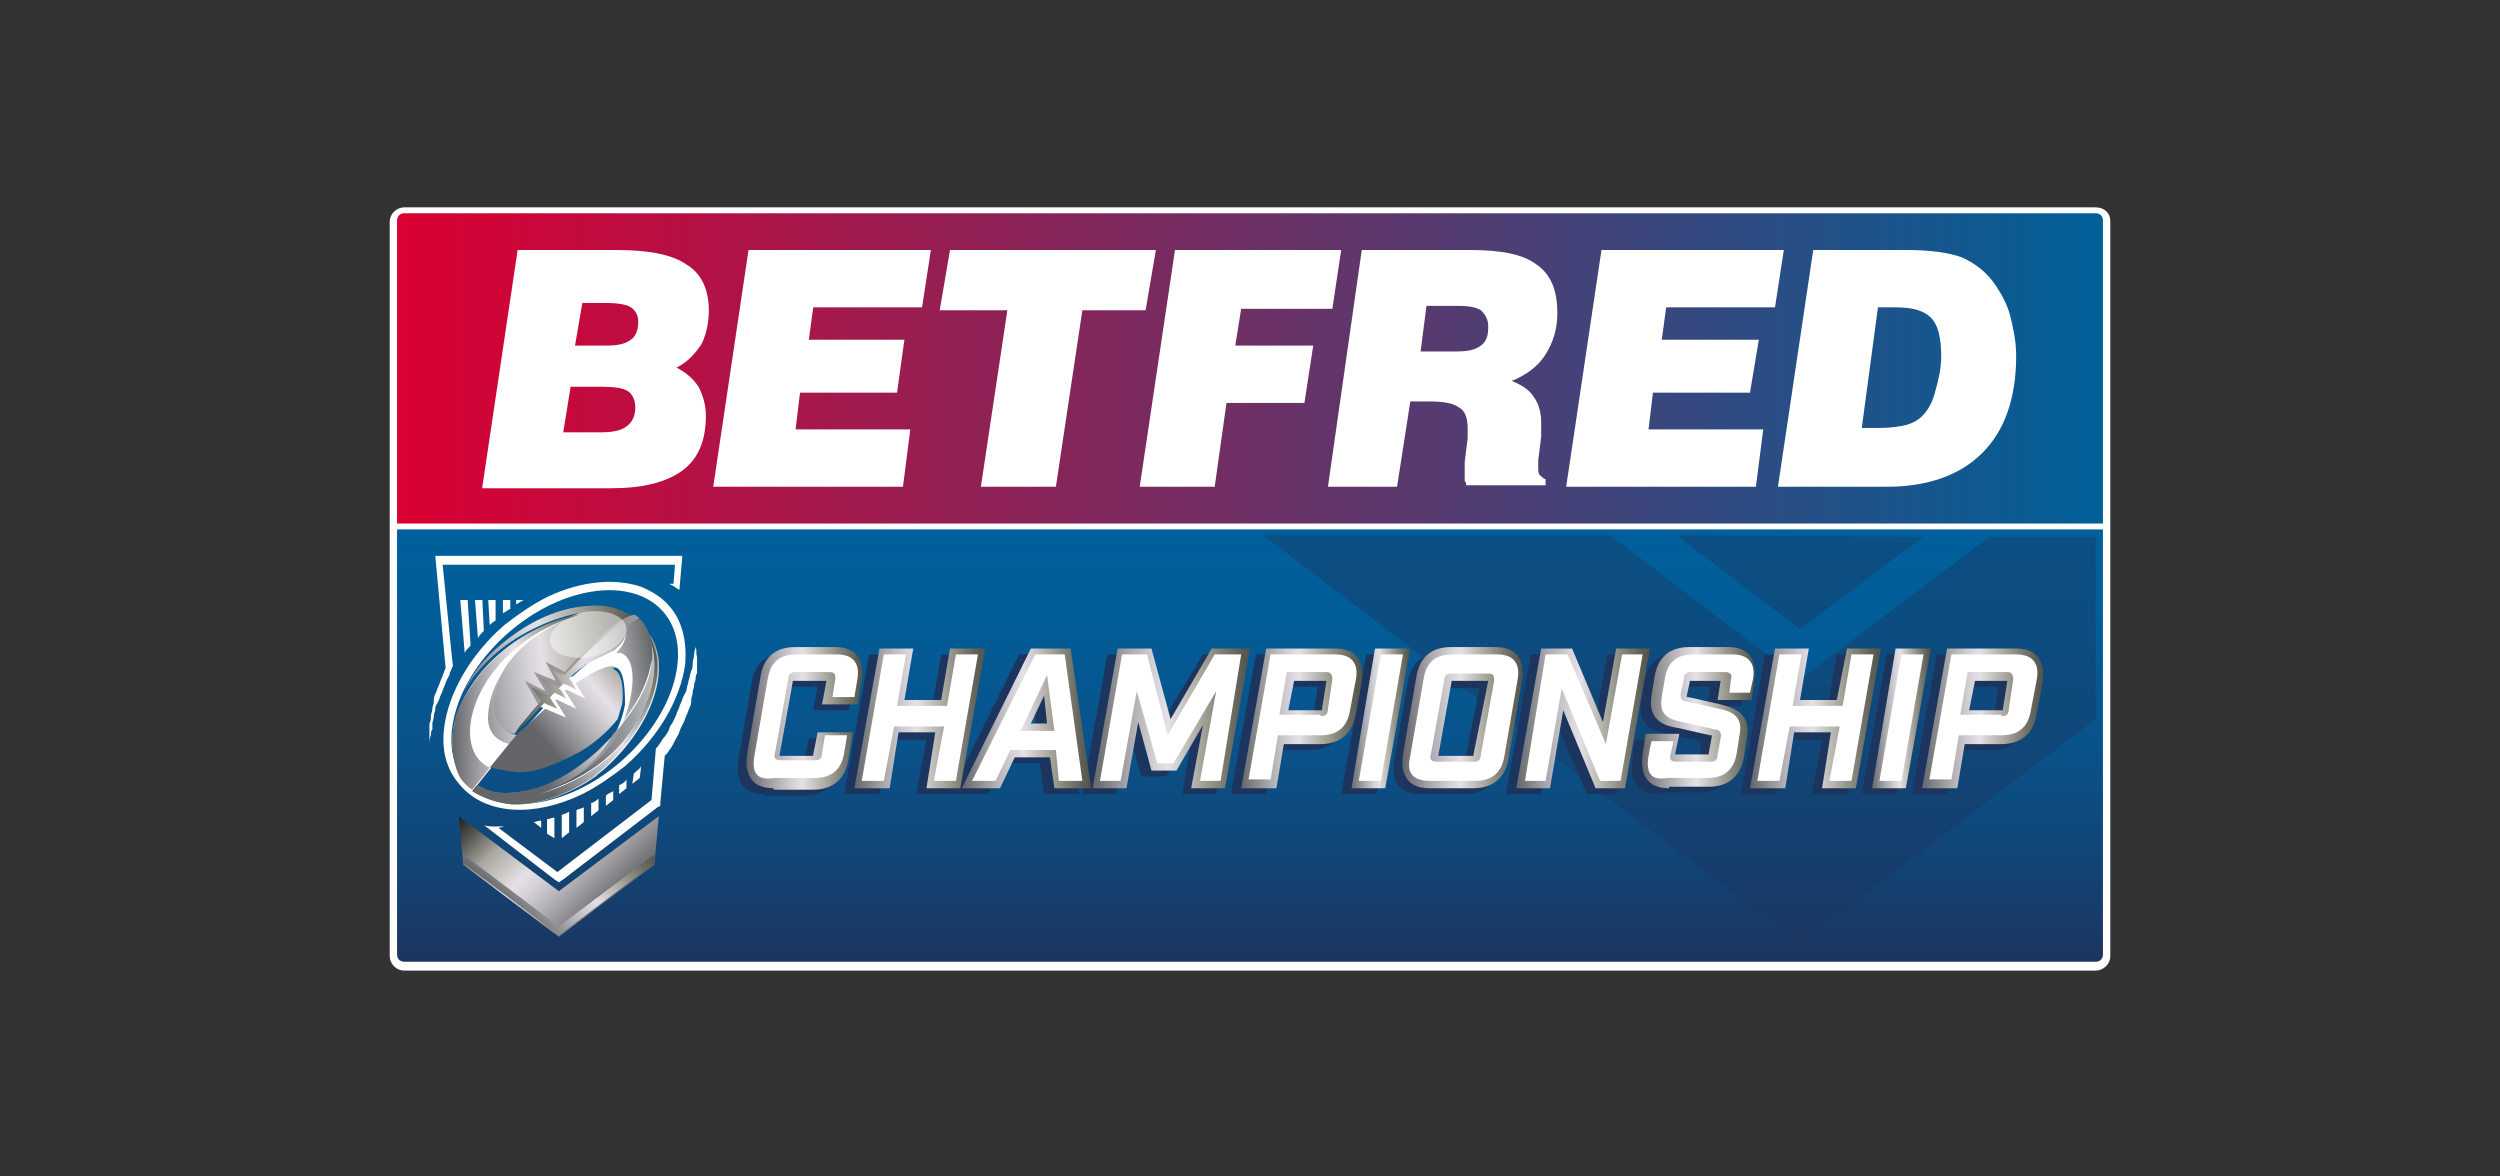 <?xml version="1.0" encoding="utf-8"?>
<!-- Generator: Adobe Illustrator 25.3.0, SVG Export Plug-In . SVG Version: 6.00 Build 0)  -->
<svg version="1.1" id="Layer_1" xmlns="http://www.w3.org/2000/svg" xmlns:xlink="http://www.w3.org/1999/xlink" x="0px" y="0px"
	 viewBox="0 0 170 80" style="enable-background:new 0 0 170 80;" xml:space="preserve">
<rect x="0" y="0" width="170" height="80" fill="#333333" stroke="none"/>
<style type="text/css">
	.st0{fill:#FFFFFF;}
	.st1{fill:url(#SVGID_1_);}
	.st2{opacity:0.4;}
	.st3{fill:#1C355E;}
	.st4{fill:none;stroke:#221E20;stroke-width:7.677154e-02;}
	.st5{fill:url(#SVGID_2_);}
	.st6{fill:none;stroke:#221E20;stroke-width:9.942906e-02;}
	.st7{fill:url(#SVGID_3_);}
	.st8{fill:url(#SVGID_4_);}
	.st9{fill:none;stroke:#211F1F;stroke-width:8.154270e-02;}
	.st10{fill:url(#SVGID_5_);}
	.st11{fill:url(#SVGID_6_);}
	.st12{fill:#98989A;}
	.st13{fill:url(#SVGID_7_);}
	.st14{fill:url(#SVGID_8_);}
	.st15{fill:url(#SVGID_9_);}
	.st16{fill:url(#SVGID_10_);}
	.st17{fill:url(#SVGID_11_);}
	.st18{opacity:0.47;fill:#FFFFFF;}
	.st19{fill:url(#SVGID_12_);}
	.st20{fill:url(#SVGID_13_);}
	.st21{fill:url(#SVGID_14_);}
	.st22{fill:url(#SVGID_15_);}
	.st23{fill:url(#SVGID_16_);}
	.st24{fill:url(#SVGID_17_);}
	.st25{fill:url(#SVGID_18_);}
	.st26{fill:url(#SVGID_19_);}
	.st27{fill:url(#SVGID_20_);}
	.st28{fill:url(#SVGID_21_);}
	.st29{fill:url(#SVGID_22_);}
	.st30{fill:url(#SVGID_23_);}
	.st31{fill:url(#SVGID_24_);}
</style>
<g>
	<path class="st0" d="M142.5,14.1h-115c-0.5,0-1,0.4-1,1v20.3v0v0.5v0V65c0,0.5,0.4,1,1,1h115c0.5,0,1-0.4,1-1V35.8v0v-0.5v0V15
		C143.5,14.5,143.1,14.1,142.5,14.1z"/>
	<g>
		<linearGradient id="SVGID_1_" gradientUnits="userSpaceOnUse" x1="85.018" y1="36.029" x2="85.018" y2="65.464">
			<stop  offset="0" style="stop-color:#00609C"/>
			<stop  offset="0.236" style="stop-color:#025C97"/>
			<stop  offset="0.512" style="stop-color:#095289"/>
			<stop  offset="0.807" style="stop-color:#134272"/>
			<stop  offset="1" style="stop-color:#1C355E"/>
		</linearGradient>
		<path class="st1" d="M27,36v28.9c0,0.3,0.2,0.5,0.5,0.5h115c0.3,0,0.5-0.2,0.5-0.5l0-28.9H27z"/>
	</g>
	<g>
		<g class="st2">
			<polygon class="st3" points="109.5,36.4 85.9,36.4 122.4,64.2 142.5,48.9 142.5,36.5 135.3,36.5 122.4,46.2 			"/>
		</g>
		<g class="st2">
			<polygon class="st3" points="130.8,36.5 114,36.4 122.4,42.8 			"/>
		</g>
	</g>
	<path class="st4" d="M44.7,59.1"/>
	<path class="st4" d="M45.9,36.1"/>
	<g>
		<g>
			<linearGradient id="SVGID_2_" gradientUnits="userSpaceOnUse" x1="26.97" y1="25.052" x2="143.03" y2="25.052">
				<stop  offset="0" style="stop-color:#DB0032"/>
				<stop  offset="1" style="stop-color:#006098"/>
			</linearGradient>
			<path class="st5" d="M27.5,14.5h115c0.3,0,0.5,0.2,0.5,0.5v20.6H27V15C27,14.7,27.2,14.5,27.5,14.5z"/>
		</g>
		<path class="st0" d="M32.8,33.1L35.2,17h6.7c2.2,0,3.8,0.3,4.8,1c1,0.6,1.5,1.7,1.5,3.1c0,0.9-0.2,1.7-0.5,2.3
			c-0.4,0.6-0.9,1.2-1.7,1.6c0.6,0.3,1.1,0.7,1.5,1.3c0.3,0.6,0.5,1.2,0.5,2c0,1.6-0.5,2.9-1.6,3.7c-1.1,0.8-2.7,1.2-4.8,1.2H32.8z
			 M38.3,29.4h2.5c0.8,0,1.4-0.1,1.8-0.4c0.4-0.3,0.6-0.7,0.6-1.3c0-0.5-0.2-0.9-0.5-1.1c-0.3-0.2-0.9-0.3-1.7-0.3h-2.2L38.3,29.4z
			 M39.1,23.5h2.1c0.8,0,1.3-0.1,1.7-0.4c0.3-0.2,0.5-0.6,0.5-1.2c0-0.5-0.2-0.8-0.5-1c-0.3-0.2-0.9-0.3-1.8-0.3h-1.5L39.1,23.5z"/>
		<polygon class="st0" points="48.5,33.1 50.9,17 63.3,17 62.7,20.9 55.3,20.9 55,23.1 61.5,23.1 61,26.7 54.4,26.7 54.1,29.2 
			61.9,29.2 61.4,33.1 		"/>
		<polygon class="st0" points="66.7,33.1 68.5,21.1 63.9,21.1 64.6,17 78.6,17 77.9,21.1 73.6,21.1 71.8,33.1 		"/>
		<polygon class="st0" points="77.5,33.1 79.9,17 91.2,17 90.6,21 84.4,21 84,23.5 89.3,23.5 88.7,27.4 83.4,27.4 82.6,33.1 		"/>
		<path class="st0" d="M90.3,33.1L92.6,17h7.4c2.1,0,3.6,0.3,4.5,1c1,0.7,1.4,1.8,1.4,3.3c0,1.1-0.3,2-0.8,2.8
			c-0.5,0.8-1.3,1.4-2.3,1.8c0.7,0.3,1.2,0.6,1.5,1.1c0.3,0.4,0.5,1,0.5,1.7c0,0.2,0,0.3,0,0.5c0,0.2,0,0.4,0,0.5l-0.2,1.6
			c0,0.2,0,0.3,0,0.3c0,0.1,0,0.1,0,0.2c0,0.2,0,0.4,0.1,0.5c0.1,0.1,0.2,0.2,0.4,0.3v0.4h-5.4c0-0.1,0-0.2-0.1-0.3
			c0-0.1,0-0.2,0-0.4c0-0.1,0-0.2,0-0.4c0-0.1,0-0.3,0-0.5l0.2-1.6c0-0.1,0-0.2,0-0.3c0-0.1,0-0.2,0-0.4c0-0.7-0.2-1.2-0.6-1.4
			c-0.4-0.3-1.1-0.4-2-0.4h-1.3l-0.9,5.8H90.3z M96.6,23.9H99c0.8,0,1.3-0.1,1.7-0.4c0.4-0.3,0.5-0.7,0.5-1.3c0-0.5-0.2-0.8-0.5-1.1
			c-0.3-0.2-0.8-0.3-1.6-0.3H97L96.6,23.9z"/>
		<polygon class="st0" points="106.5,33.1 108.9,17 121.3,17 120.7,20.9 113.3,20.9 113,23.1 119.6,23.1 119,26.7 112.4,26.7 
			112.1,29.2 119.9,29.2 119.4,33.1 		"/>
		<path class="st0" d="M120.9,33.1l2.4-16.1h6.4c1.6,0,2.9,0.2,3.7,0.5c0.9,0.4,1.7,1,2.3,1.9c0.4,0.6,0.8,1.3,1,2.1
			c0.2,0.8,0.4,1.7,0.4,2.7c0,2.9-0.8,5.1-2.3,6.6c-1.5,1.5-3.7,2.3-6.5,2.3H120.9z M126.6,29.1h1.2c0.8,0,1.4-0.1,1.8-0.2
			c0.4-0.1,0.8-0.3,1.1-0.6c0.4-0.4,0.7-0.9,0.9-1.7c0.2-0.7,0.4-1.5,0.4-2.4c0-1.2-0.2-2.1-0.7-2.6c-0.5-0.5-1.3-0.7-2.4-0.7h-1.2
			L126.6,29.1z"/>
	</g>
	<g>
		<path class="st6" d="M26.8,40"/>
		<g>
			<g>
				<g>
					<linearGradient id="SVGID_3_" gradientUnits="userSpaceOnUse" x1="33.859" y1="52.777" x2="42.119" y2="61.038">
						<stop  offset="0" style="stop-color:#E5E1E6"/>
						<stop  offset="0" style="stop-color:#D6D2D7"/>
						<stop  offset="0" style="stop-color:#B0ACB0"/>
						<stop  offset="0" style="stop-color:#726F71"/>
						<stop  offset="0" style="stop-color:#211F1F"/>
						<stop  offset="4.598901e-02" style="stop-color:#302E2D"/>
						<stop  offset="0.134" style="stop-color:#565551"/>
						<stop  offset="0.255" style="stop-color:#94938B"/>
						<stop  offset="0.292" style="stop-color:#A9A89F"/>
						<stop  offset="0.522" style="stop-color:#E5E1E6"/>
						<stop  offset="0.601" style="stop-color:#D6D3D8"/>
						<stop  offset="0.752" style="stop-color:#AFADB2"/>
						<stop  offset="0.958" style="stop-color:#707276"/>
						<stop  offset="1" style="stop-color:#636569"/>
					</linearGradient>
					<path class="st7" d="M38,60.6l-6.8-5.1l0.3,3.3l6.5,4.9l6.5-4.9l0.3-3.3L38,60.6z"/>
				</g>
				<g>
					<linearGradient id="SVGID_4_" gradientUnits="userSpaceOnUse" x1="34.594" y1="61.783" x2="41.383" y2="54.994">
						<stop  offset="0" style="stop-color:#636569"/>
						<stop  offset="4.207085e-02" style="stop-color:#707276"/>
						<stop  offset="0.248" style="stop-color:#AFADB2"/>
						<stop  offset="0.399" style="stop-color:#D6D3D8"/>
						<stop  offset="0.477" style="stop-color:#E5E1E6"/>
						<stop  offset="0.682" style="stop-color:#A9A89F"/>
						<stop  offset="0.789" style="stop-color:#87877D"/>
						<stop  offset="0.927" style="stop-color:#606158"/>
						<stop  offset="1" style="stop-color:#51534A"/>
					</linearGradient>
					<polygon class="st8" points="31.5,58.1 31.5,58.7 38,63.6 44.5,58.7 44.5,58.1 38,63 					"/>
				</g>
			</g>
		</g>
		<g>
			<path class="st9" d="M29.1,40.9"/>
			<g>
				<g>
					<path class="st0" d="M39.2,55.1l0,1.2l0.5-0.4l0-1C39.5,55,39.3,55,39.2,55.1z"/>
				</g>
				<g>
					<path class="st0" d="M38.2,55.4l0,1.6l0.5-0.4l0-1.4C38.5,55.3,38.3,55.4,38.2,55.4z"/>
				</g>
				<g>
					<path class="st0" d="M37.2,55.7l0,1l0.5,0.3l0-1.4C37.5,55.6,37.4,55.7,37.2,55.7z"/>
				</g>
				<g>
					<path class="st0" d="M36.3,55.9L36.3,55.9l0.5,0.4l0-0.5C36.6,55.8,36.4,55.9,36.3,55.9z"/>
				</g>
				<g>
					<path class="st0" d="M43.1,52.6l-0.1,0.7l0.5-0.4l0.1-0.8C43.5,52.3,43.3,52.4,43.1,52.6z"/>
				</g>
				<g>
					<path class="st0" d="M40.2,54.6l0,0.9l0.5-0.4l0-0.8C40.5,54.5,40.3,54.6,40.2,54.6z"/>
				</g>
				<g>
					<path class="st0" d="M42.1,53.4l0,0.6l0.5-0.4l0-0.6C42.5,53.2,42.3,53.3,42.1,53.4z"/>
				</g>
				<g>
					<path class="st0" d="M41.2,54.1l0,0.7l0.5-0.4l0-0.6C41.5,53.9,41.3,54,41.2,54.1z"/>
				</g>
				<g>
					<g>
						<path class="st0" d="M34.7,41.4l0-0.6h-0.4l-0.1,0l0,0.9C34.4,41.6,34.5,41.5,34.7,41.4z"/>
					</g>
					<g>
						<path class="st0" d="M35.6,40.8L35.6,40.8l-0.2,0l-0.3,0l0,0.3C35.3,41,35.4,40.9,35.6,40.8z"/>
					</g>
					<g>
						<path class="st0" d="M32,43.9l-0.2-3.1h-0.5l0.3,3.6C31.7,44.2,31.8,44.1,32,43.9z"/>
					</g>
					<g>
						<path class="st0" d="M33.7,42.2C33.7,42.1,33.7,42.1,33.7,42.2l0-1.4h-0.5l0.1,1.7C33.4,42.4,33.5,42.3,33.7,42.2z"/>
					</g>
					<g>
						<path class="st0" d="M32.9,42.9l-0.1-2.1h-0.5l0.2,2.6C32.6,43.2,32.7,43.1,32.9,42.9z"/>
					</g>
				</g>
			</g>
		</g>
		<path class="st0" d="M45.5,41.2c-0.5-0.6-1.2-1-1.9-1.3c-1.8-0.6-4.1-0.4-6.4,0.7c-1,0.5-2,1.2-2.9,1.9c-2.3,2-3.8,4.6-4.1,7
			c-0.2,1.6,0.2,2.9,1.1,3.9c1.7,2,5,2.2,8.3,0.6c1-0.5,2-1.2,2.9-1.9c2.3-2,3.8-4.6,4.1-7C46.7,43.6,46.4,42.2,45.5,41.2z
			 M42.2,51.8c-3.7,3.2-8.4,3.8-10.5,1.4c-2.1-2.4-0.8-7,2.9-10.2c3.7-3.2,8.4-3.8,10.5-1.4C47.2,44,45.9,48.6,42.2,51.8z"/>
		
			<linearGradient id="SVGID_5_" gradientUnits="userSpaceOnUse" x1="-184.414" y1="234.822" x2="-175.099" y2="234.822" gradientTransform="matrix(0.989 -0.15 0.15 0.989 178.607 -211.897)">
			<stop  offset="0" style="stop-color:#636569"/>
			<stop  offset="4.207085e-02" style="stop-color:#707276"/>
			<stop  offset="0.248" style="stop-color:#AFADB2"/>
			<stop  offset="0.399" style="stop-color:#D6D3D8"/>
			<stop  offset="0.477" style="stop-color:#E5E1E6"/>
			<stop  offset="0.682" style="stop-color:#A9A89F"/>
			<stop  offset="0.789" style="stop-color:#87877D"/>
			<stop  offset="0.927" style="stop-color:#606158"/>
			<stop  offset="1" style="stop-color:#51534A"/>
		</linearGradient>
		<path class="st10" d="M35.2,50l-0.5,0.6l-1.9,2.1c0,0-2.4-2,0.4-6.6c2.2-3.6,6.7-4.4,6.7-4.4s-6.4,2.1-6.1,6.7
			C33.8,49.8,35.2,50,35.2,50"/>
		<path class="st0" d="M34.7,50.6l-2.5,3.1c0,0-3.1-2.5-0.2-7c2.6-4.1,7.5-4.9,7.5-4.9s-5.9,2-6.3,6.7C33,50.4,34.7,50.6,34.7,50.6"
			/>
		
			<linearGradient id="SVGID_6_" gradientUnits="userSpaceOnUse" x1="-174.584" y1="240.03" x2="-178.165" y2="235.635" gradientTransform="matrix(0.989 -0.15 0.15 0.989 178.607 -211.897)">
			<stop  offset="0" style="stop-color:#FFFFFF"/>
			<stop  offset="0" style="stop-color:#FEFEFE"/>
			<stop  offset="0.85" style="stop-color:#7E7F73"/>
		</linearGradient>
		<path class="st11" d="M43.6,42.2C43.6,42.2,43.6,42.2,43.6,42.2c0.2,0.3,0.4,0.5,0.5,0.8c0.5,1.1,1,3.4-0.8,6.4
			c-2.2,3.6-6.5,4.6-6.5,4.6s0.3-0.1,0.8-0.3c-0.4,0.1-0.6,0.2-0.6,0.2s3.1-1,4.7-3.8c-0.3,0.3-0.6,0.6-0.9,0.9
			c-2.2,2-4.2,2.8-5.9,2.9c-1,0.1-1.8-0.1-2.4-0.5l-0.3,0.4c0,0,0,0,0,0c0.8,0.5,1.7,0.8,2.7,0.9c0.2,0,0.4,0,0.5,0
			c1.8-0.1,3.7-0.9,5.1-1.9c0.2-0.2,0.5-0.4,0.7-0.6c3.3-3,4.6-7.1,2.8-9.3c0,0,0,0,0,0c-0.1-0.1-0.1-0.2-0.2-0.3
			C43.7,42.3,43.7,42.2,43.6,42.2"/>
		<path class="st0" d="M41.9,45.4c-0.6-0.2-2.5,0.5-6.6,4.6c-0.5,0.5,3.3-3.7,3.3-3.7l1-0.9l3.6-3c0,0,2.7,2.8-0.2,7.3
			c-1.9,3.1-6,4.2-6,4.2s4.7-1.5,5.5-6C42.5,47.2,42.5,45.6,41.9,45.4"/>
		<path class="st12" d="M42.5,49c-0.2,0.3-0.5,0.6-0.8,0.9c-1.6,2.8-4.7,3.8-4.7,3.8s0.2-0.1,0.6-0.2C38.9,53.1,41.3,51.8,42.5,49"
			/>
		
			<linearGradient id="SVGID_7_" gradientUnits="userSpaceOnUse" x1="-169.843" y1="237.316" x2="-179.438" y2="236.192" gradientTransform="matrix(0.989 -0.15 0.15 0.989 178.607 -211.897)">
			<stop  offset="0" style="stop-color:#FEFEFE"/>
			<stop  offset="0" style="stop-color:#D9D8D6"/>
			<stop  offset="0.85" style="stop-color:#4A4F54"/>
		</linearGradient>
		<path class="st13" d="M44,42.9c0.8,1.7,0.2,4-1.6,6.2c-1.1,2.7-3.6,4-4.9,4.5c-0.5,0.2-0.8,0.3-0.8,0.3s4.2-0.9,6.5-4.6
			C45.1,46.3,44.6,44.1,44,42.9C44.1,42.9,44,42.9,44,42.9"/>
		<g>
			
				<linearGradient id="SVGID_8_" gradientUnits="userSpaceOnUse" x1="-179.042" y1="238.372" x2="-170.113" y2="232.923" gradientTransform="matrix(0.989 -0.15 0.15 0.989 178.607 -211.897)">
				<stop  offset="0" style="stop-color:#636569"/>
				<stop  offset="4.207085e-02" style="stop-color:#707276"/>
				<stop  offset="0.248" style="stop-color:#AFADB2"/>
				<stop  offset="0.399" style="stop-color:#D6D3D8"/>
				<stop  offset="0.477" style="stop-color:#E5E1E6"/>
				<stop  offset="0.682" style="stop-color:#A9A89F"/>
				<stop  offset="0.789" style="stop-color:#87877D"/>
				<stop  offset="0.927" style="stop-color:#606158"/>
				<stop  offset="1" style="stop-color:#51534A"/>
			</linearGradient>
			<path class="st14" d="M41.6,45.3c-0.5,0-1.3,0.4-2.5,1.2l0.3,0.5l-0.6-0.3c-0.2,0.1-0.3,0.2-0.5,0.4l0.3,0.5L38,47.4
				c-0.1,0.1-0.3,0.2-0.4,0.4l0.4,0.6L37.3,48c-0.6,0.5-1.3,1.2-2.1,1.9c0,0-0.1,0.1-0.1,0.1l-0.5,0.6l-1.3,1.6
				c-0.3-0.1,0.8,0.2,1.8,0.3c1.1,0.1,2.4-0.4,4-1.2c1-0.5,2.1-1.4,2.9-2.4c0.1-0.3,0.2-0.7,0.3-1c0.1-0.6,0.1-2.2-0.6-2.4
				C41.8,45.3,41.7,45.3,41.6,45.3"/>
			
				<linearGradient id="SVGID_9_" gradientUnits="userSpaceOnUse" x1="-180.33" y1="239.822" x2="-170.113" y2="233.587" gradientTransform="matrix(0.989 -0.15 0.15 0.989 178.607 -211.897)">
				<stop  offset="0" style="stop-color:#636569"/>
				<stop  offset="4.207085e-02" style="stop-color:#707276"/>
				<stop  offset="0.248" style="stop-color:#AFADB2"/>
				<stop  offset="0.399" style="stop-color:#D6D3D8"/>
				<stop  offset="0.477" style="stop-color:#E5E1E6"/>
				<stop  offset="0.682" style="stop-color:#A9A89F"/>
				<stop  offset="0.789" style="stop-color:#87877D"/>
				<stop  offset="0.927" style="stop-color:#606158"/>
				<stop  offset="1" style="stop-color:#51534A"/>
			</linearGradient>
			<path class="st15" d="M43.5,42.1c0,0,0.1,0.1,0.1,0.2c0.2,0.2,0.3,0.5,0.4,0.7c0.6,1.1,1,3.4-0.8,6.4c-2.2,3.6-6.5,4.6-6.5,4.6
				s0.3-0.1,0.8-0.3c-0.4,0.1-0.6,0.2-0.6,0.2s3.1-1,4.7-3.8c-0.3,0.3-0.6,0.6-0.9,0.9c-2.2,2-4.2,2.8-5.9,2.9
				c-1,0.1-1.8-0.1-2.4-0.5l-0.3,0.4c0,0,0,0,0,0c0.8,0.5,1.7,0.8,2.7,0.9c0.2,0,0.4,0,0.5,0c1.8-0.1,3.7-0.9,5.1-1.9
				c0.2-0.2,0.5-0.4,0.7-0.6c3.3-3,4.6-7.1,2.8-9.3c0,0,0-0.1-0.1-0.1c-0.1-0.1-0.1-0.2-0.2-0.2C43.7,42.3,43.6,42.1,43.5,42.1"/>
		</g>
		<polygon class="st0" points="37.1,47.5 36.6,48 38.5,48.8 37.7,47.5 39.2,48.2 38.3,46.8 39.8,47.5 38.8,45.9 		"/>
		
			<linearGradient id="SVGID_10_" gradientUnits="userSpaceOnUse" x1="-184.955" y1="233.455" x2="-171.577" y2="233.455" gradientTransform="matrix(0.989 -0.15 0.15 0.989 178.607 -211.897)">
			<stop  offset="0" style="stop-color:#636569"/>
			<stop  offset="4.207085e-02" style="stop-color:#707276"/>
			<stop  offset="0.248" style="stop-color:#AFADB2"/>
			<stop  offset="0.399" style="stop-color:#D6D3D8"/>
			<stop  offset="0.477" style="stop-color:#E5E1E6"/>
			<stop  offset="0.682" style="stop-color:#A9A89F"/>
			<stop  offset="0.789" style="stop-color:#87877D"/>
			<stop  offset="0.927" style="stop-color:#606158"/>
			<stop  offset="1" style="stop-color:#51534A"/>
		</linearGradient>
		<path class="st16" d="M43.5,42.1C43.5,42.1,43.5,42.1,43.5,42.1c-0.1,0-0.4,0.1-1,0.5l0.1-0.1c-1.7,1.1-3.7,3.3-3.9,3.5l-0.1,0.1
			l-1-0.5l0.6,0.9c-0.1,0.1-0.1,0.1-0.2,0.2l-1.2-0.6l0.7,1l0,0c-0.1,0.1-0.2,0.2-0.2,0.2l0,0l-1.2-0.6l0.7,1l0,0
			c-0.4,0.4-0.8,0.9-1.3,1.5c-0.2,0.2-0.3,0.4-0.5,0.7c-0.2,0-1.3-0.3-1.4-1.6c-0.2-3.1,2.6-5.1,4.5-6c0.5-0.3,0.9-0.5,1.3-0.6
			l-0.1,0c0,0-4.8,0.8-7.5,4.9c-0.5,0.7-0.8,1.4-1,2c0.2-0.6,0.5-1.2,0.8-1.8c0.6-1.1,1.4-2.1,2.5-3c1.9-1.6,4-2.5,5.9-2.6
			c1.2-0.1,2,0.1,3,0.7L43.5,42.1z"/>
		<g>
			<path class="st12" d="M38.4,45.7c0,0,3.2-3.6,4.7-3.9c0,0,0.1,0,0.2,0.1c0.1,0.1,0.2,0.1,0.2,0.1l-4.8,4.1L38.4,45.7"/>
		</g>
		<polygon class="st12" points="38.2,46.6 38.8,45.9 37.1,45 37.8,46.3 36.3,45.7 37.1,47 35.7,46.3 36.7,48.1 		"/>
		
			<linearGradient id="SVGID_11_" gradientUnits="userSpaceOnUse" x1="-171.044" y1="234.253" x2="-180.99" y2="234.253" gradientTransform="matrix(0.989 -0.15 0.15 0.989 178.607 -211.897)">
			<stop  offset="0" style="stop-color:#636569"/>
			<stop  offset="4.207085e-02" style="stop-color:#707276"/>
			<stop  offset="0.248" style="stop-color:#AFADB2"/>
			<stop  offset="0.399" style="stop-color:#D6D3D8"/>
			<stop  offset="0.477" style="stop-color:#E5E1E6"/>
			<stop  offset="0.682" style="stop-color:#A9A89F"/>
			<stop  offset="0.789" style="stop-color:#87877D"/>
			<stop  offset="0.927" style="stop-color:#606158"/>
			<stop  offset="1" style="stop-color:#51534A"/>
		</linearGradient>
		<path class="st17" d="M37.6,45.6l0.6,0.9l0,0c-0.1,0.1-0.1,0.1-0.2,0.2l0,0l-1.2-0.6l0.7,1l0,0c-0.1,0.1-0.2,0.2-0.2,0.2l0,0
			l-1.2-0.6l0.7,1l0,0c-0.4,0.4-0.7,0.8-1.2,1.4c-0.2,0.2-0.4,0.5-0.5,0.7c0,0,0,0,0.1-0.1c0.3-0.3,1-1,1.8-1.9l0.2,0.1l0.7,0.3
			l-0.4-0.6l-0.1-0.2c0.1-0.1,0.2-0.2,0.3-0.3l0.2,0.1l0.6,0.3l-0.3-0.5l-0.2-0.2c0.1-0.1,0.2-0.2,0.3-0.3l0.3,0.1l0.6,0.3l-0.3-0.5
			l-0.2-0.3c0.3-0.3,0.7-0.6,1-0.8c-0.2,0,2.1-1.1,2.1-1.1c0,0,0.6-0.5,0.7-0.9c0.2-0.5-0.1-1-0.1-1c-1.7,1.1-3.7,3.3-3.9,3.5
			c0,0-0.1,0.1-0.1,0.1l0,0L37.6,45.6 M43.5,42.1c-0.1,0-0.4,0.1-1,0.5c0,0,0,0.1,0,0.1c0.2,0.6-0.1,1.2-0.6,1.7c0.1,0,0.2,0,0.3,0
			c0.7,0.2,1,1.3,0.7,2.9c-0.1,0.6-0.3,1.2-0.5,1.7c1.7-2.2,2.4-4.5,1.6-6.2c-0.1-0.2-0.2-0.3-0.2-0.4
			C43.7,42.3,43.6,42.2,43.5,42.1C43.5,42.1,43.5,42.1,43.5,42.1"/>
		<path class="st18" d="M42.6,42.7c0.1,0.8-1,1.7-2.4,2c-1.4,0.2-2.7-0.2-2.8-1.1c-0.1-0.8,1-1.7,2.4-2
			C41.3,41.4,42.5,41.9,42.6,42.7z"/>
		<g>
			<path class="st0" d="M47.3,44c0-0.3,0-0.5,0-0.5S47.3,43.7,47.3,44c0,0.1-0.1,0.3-0.1,0.5c0,0.2-0.1,0.4-0.1,0.7
				c0,0.1,0,0.3-0.1,0.4c0,0.1-0.1,0.3-0.1,0.4c0,0.1-0.1,0.3-0.1,0.4c0,0.1-0.1,0.3-0.1,0.4c0,0.2-0.1,0.3-0.2,0.5
				c-0.1,0.2-0.1,0.3-0.2,0.5c-0.1,0.2-0.1,0.3-0.2,0.5c-0.1,0.2-0.1,0.3-0.2,0.5l-0.1,0.2l-0.1,0.2c-0.1,0.1-0.2,0.3-0.2,0.4
				c-0.1,0.2-0.2,0.4-0.4,0.6l0,0c-0.2,0.3-0.3,0.5-0.5,0.7l-0.3,3.5l-6.4,4.9l-4-3l0.4-0.1l0,0c-0.2,0-0.4,0-0.6,0
				c-0.3,0-0.6,0-0.8-0.1l4.8,3.7l0.3,0.2l0.3-0.2l6.4-4.9l0.2-0.1l0-0.2l0.3-3.2c0,0,0.1-0.1,0.1-0.1c0.1-0.1,0.2-0.3,0.3-0.4
				c0.2-0.3,0.3-0.6,0.5-0.9c0.1-0.2,0.1-0.3,0.2-0.5l0.1-0.2l0.1-0.2c0.1-0.2,0.1-0.3,0.2-0.5c0.1-0.2,0.1-0.3,0.2-0.5
				c0.1-0.2,0.1-0.3,0.1-0.5c0-0.2,0.1-0.3,0.1-0.5c0-0.2,0.1-0.3,0.1-0.5c0-0.2,0.1-0.3,0.1-0.4c0-0.1,0-0.3,0.1-0.4
				c0-0.1,0-0.3,0-0.4c0-0.3,0-0.5,0-0.7C47.3,44.3,47.4,44.2,47.3,44z"/>
			<path class="st0" d="M30.1,38.4l15.8,0l-0.1,1.3l-0.3,0c0.2,0.1,0.4,0.2,0.5,0.3c0.1,0,0.1,0.1,0.2,0.1l0.2-2.3l-16.8,0l0.7,7.6
				c0,0.1-0.1,0.2-0.1,0.3c-0.1,0.2-0.1,0.3-0.2,0.5c-0.1,0.2-0.1,0.3-0.2,0.5c-0.1,0.2-0.1,0.3-0.2,0.5c-0.1,0.2-0.1,0.3-0.1,0.5
				c0,0.2-0.1,0.3-0.1,0.5c0,0.2-0.1,0.3-0.1,0.5c0,0.2,0,0.3-0.1,0.5c0,0.1,0,0.1,0,0.2c0,0.1,0,0.1,0,0.2c0,0.1,0,0.3,0,0.4
				c0,0.3,0,0.5,0,0.7c0,0.2,0,0.4,0,0.6c0,0.3,0,0.5,0,0.5s0-0.2,0-0.5c0-0.2,0-0.3,0-0.6c0-0.2,0-0.5,0.1-0.7c0-0.1,0-0.3,0.1-0.4
				c0-0.1,0-0.1,0-0.2c0-0.1,0-0.1,0-0.2c0-0.1,0.1-0.3,0.1-0.5c0-0.2,0.1-0.3,0.1-0.5c0-0.2,0.1-0.3,0.2-0.5
				c0.1-0.2,0.1-0.3,0.2-0.5c0.1-0.2,0.1-0.3,0.2-0.5c0.1-0.2,0.1-0.3,0.2-0.5c0.1-0.2,0.2-0.3,0.2-0.5c0.1-0.1,0.1-0.3,0.2-0.4
				l-0.1-0.9L30.1,38.4z"/>
		</g>
		<linearGradient id="SVGID_12_" gradientUnits="userSpaceOnUse" x1="30.78" y1="47.664" x2="39.59" y2="47.664">
			<stop  offset="0" style="stop-color:#636569"/>
			<stop  offset="4.207085e-02" style="stop-color:#707276"/>
			<stop  offset="0.248" style="stop-color:#AFADB2"/>
			<stop  offset="0.399" style="stop-color:#D6D3D8"/>
			<stop  offset="0.477" style="stop-color:#E5E1E6"/>
			<stop  offset="0.682" style="stop-color:#A9A89F"/>
			<stop  offset="0.789" style="stop-color:#87877D"/>
			<stop  offset="0.927" style="stop-color:#606158"/>
			<stop  offset="1" style="stop-color:#51534A"/>
		</linearGradient>
		<path class="st19" d="M31.9,46.9c-0.5,0.7-0.8,1.4-1,2.1c0,0.1,0,0.1,0,0.2c0,0.2-0.1,0.3-0.1,0.5c-0.1,0.6-0.1,2.1,0.5,3.2
			c0.2,0.3,0.5,0.6,0.8,0.8c0.2-0.3,0.8-0.9,1.2-1.5c-2.9-1.3-1.1-7.9,5.5-10.2c0.2-0.1,0.4-0.1,0.5-0.2c0,0,0.1,0,0.1,0l0.1,0
			C39.6,41.7,34.7,42.4,31.9,46.9z"/>
	</g>
	<g>
		<path class="st3" d="M52,54c-0.7,0-1.2-0.2-1.5-0.6c-0.3-0.4-0.4-0.9-0.3-1.7l0.9-5.2c0.2-1.4,1-2.1,2.4-2.1h2.7
			c0.7,0,1.2,0.2,1.5,0.6c0.3,0.4,0.4,0.9,0.3,1.7l-0.3,1.6h-2.4l0.3-1.6h-2.2c0,0-0.1,0-0.1,0c0,0,0,0,0,0.1l-0.9,5h2.2
			c0,0,0.1,0,0.1,0c0,0,0,0,0-0.1l0.3-1.5h2.4l-0.3,1.8c-0.2,1.4-1.1,2.1-2.4,2.1H52z"/>
		<polygon class="st3" points="62.3,54 63,50.3 60.5,50.3 59.8,54 57.4,54 59.1,44.5 61.5,44.5 60.9,48 63.4,48 64,44.5 66.4,44.5 
			64.7,54 		"/>
		<path class="st3" d="M71,54l-0.3-2.1h-2.5l-1,2.1h-2.6l4.7-9.5h2.7l1.4,9.5H71z M70.5,49.7l-0.2-1.9l-0.9,1.9H70.5z"/>
		<polygon class="st3" points="80.4,54 81.1,49.7 79.3,52.8 77.6,52.8 76.7,49.5 75.9,54 73.6,54 75.3,44.5 77.7,44.5 78.9,49.3 
			81.8,44.5 84.4,44.5 82.7,54 		"/>
		<path class="st3" d="M83.7,54l1.7-9.5h4.7c0.7,0,1.2,0.2,1.5,0.6c0.3,0.4,0.4,0.9,0.3,1.7l-0.4,2.1c-0.2,1.4-1.1,2.1-2.4,2.1h-2.5
			l-0.5,3H83.7z M89.2,48.7C89.2,48.7,89.2,48.7,89.2,48.7c0.1,0,0.1,0,0.1-0.1l0.3-1.9h-2.2l-0.4,2H89.2z"/>
		<polygon class="st3" points="91.2,54 92.9,44.5 95.2,44.5 93.6,54 		"/>
		<path class="st3" d="M96.6,54c-0.7,0-1.2-0.2-1.5-0.6c-0.3-0.4-0.4-0.9-0.3-1.7l0.9-5.2c0.2-1.4,1-2.1,2.4-2.1h3
			c0.7,0,1.2,0.2,1.5,0.6c0.3,0.4,0.4,0.9,0.3,1.7l-0.9,5.2c-0.2,1.4-1.1,2.1-2.4,2.1H96.6z M99.6,51.8
			C99.6,51.8,99.6,51.8,99.6,51.8C99.6,51.7,99.7,51.7,99.6,51.8l1-5h-2.4c0,0-0.1,0-0.1,0c0,0,0,0,0,0.1l-0.9,5H99.6z"/>
		<polygon class="st3" points="107.9,54 105.7,48.8 104.8,54 102.4,54 104.1,44.5 106.3,44.5 108.4,49.5 109.3,44.5 111.6,44.5 
			109.9,54 		"/>
		<path class="st3" d="M112.8,54c-0.7,0-1.2-0.2-1.5-0.6c-0.3-0.4-0.4-0.9-0.3-1.7l0.2-1.4h2.3l-0.3,1.4h2.2c0,0,0.1,0,0.1,0
			c0,0,0,0,0-0.1l0.2-1.1c0,0,0-0.1,0-0.1c0,0-0.1,0-0.1,0l-2.2-0.5c-0.7-0.1-2.1-0.4-1.8-2.2l0.2-1.2c0.2-1.4,1-2.1,2.4-2.1h2.6
			c0.7,0,1.2,0.2,1.5,0.6c0.3,0.4,0.4,0.9,0.3,1.7l-0.2,1.3h-2.3l0.2-1.3h-2c0,0-0.1,0-0.1,0c0,0,0,0,0,0.1l-0.2,0.9
			c0,0.1,0,0.1,0,0.1c0,0,0.1,0,0.1,0l2.2,0.5c0.7,0.2,2.1,0.5,1.8,2.2l-0.2,1.3c-0.2,1.4-1.1,2.1-2.4,2.1H112.8z"/>
		<polygon class="st3" points="123.2,54 123.9,50.3 121.4,50.3 120.7,54 118.4,54 120,44.5 122.4,44.5 121.8,48 124.3,48 
			124.9,44.5 127.3,44.5 125.6,54 		"/>
		<polygon class="st3" points="126.6,54 128.3,44.5 130.7,44.5 129,54 		"/>
		<path class="st3" d="M130,54l1.7-9.5h4.7c0.7,0,1.2,0.2,1.5,0.6c0.3,0.4,0.4,0.9,0.3,1.7l-0.4,2.1c-0.2,1.4-1.1,2.1-2.4,2.1h-2.5
			l-0.5,3H130z M135.5,48.7C135.5,48.7,135.5,48.7,135.5,48.7c0.1,0,0.1,0,0.1-0.1l0.3-1.9h-2.2l-0.4,2H135.5z"/>
		<g>
			<linearGradient id="SVGID_13_" gradientUnits="userSpaceOnUse" x1="50.774" y1="48.807" x2="58.762" y2="48.807">
				<stop  offset="0" style="stop-color:#636569"/>
				<stop  offset="4.207085e-02" style="stop-color:#707276"/>
				<stop  offset="0.248" style="stop-color:#AFADB2"/>
				<stop  offset="0.399" style="stop-color:#D6D3D8"/>
				<stop  offset="0.477" style="stop-color:#E5E1E6"/>
				<stop  offset="0.682" style="stop-color:#A9A89F"/>
				<stop  offset="0.789" style="stop-color:#87877D"/>
				<stop  offset="0.927" style="stop-color:#606158"/>
				<stop  offset="1" style="stop-color:#51534A"/>
			</linearGradient>
			<path class="st20" d="M52.6,53.6c-0.7,0-1.2-0.2-1.5-0.6c-0.3-0.4-0.4-0.9-0.3-1.7l0.9-5.2c0.2-1.4,1-2.1,2.4-2.1h2.7
				c0.7,0,1.2,0.2,1.5,0.6c0.3,0.4,0.4,0.9,0.3,1.7l-0.3,1.6h-2.4l0.3-1.6h-2.2c0,0-0.1,0-0.1,0c0,0,0,0,0,0.1l-0.9,5h2.2
				c0,0,0.1,0,0.1,0c0,0,0,0,0-0.1l0.3-1.5h2.4l-0.3,1.8c-0.2,1.4-1.1,2.1-2.4,2.1H52.6z"/>
		</g>
		<g>
			<linearGradient id="SVGID_14_" gradientUnits="userSpaceOnUse" x1="58.095" y1="48.807" x2="67.008" y2="48.807">
				<stop  offset="0" style="stop-color:#636569"/>
				<stop  offset="4.207085e-02" style="stop-color:#707276"/>
				<stop  offset="0.248" style="stop-color:#AFADB2"/>
				<stop  offset="0.399" style="stop-color:#D6D3D8"/>
				<stop  offset="0.477" style="stop-color:#E5E1E6"/>
				<stop  offset="0.682" style="stop-color:#A9A89F"/>
				<stop  offset="0.789" style="stop-color:#87877D"/>
				<stop  offset="0.927" style="stop-color:#606158"/>
				<stop  offset="1" style="stop-color:#51534A"/>
			</linearGradient>
			<polygon class="st21" points="63,53.6 63.6,49.8 61.1,49.8 60.5,53.6 58.1,53.6 59.8,44.1 62.1,44.1 61.5,47.6 64,47.6 
				64.6,44.1 67,44.1 65.3,53.6 			"/>
		</g>
		<g>
			<linearGradient id="SVGID_15_" gradientUnits="userSpaceOnUse" x1="65.419" y1="48.807" x2="74.165" y2="48.807">
				<stop  offset="0" style="stop-color:#636569"/>
				<stop  offset="4.207085e-02" style="stop-color:#707276"/>
				<stop  offset="0.248" style="stop-color:#AFADB2"/>
				<stop  offset="0.399" style="stop-color:#D6D3D8"/>
				<stop  offset="0.477" style="stop-color:#E5E1E6"/>
				<stop  offset="0.682" style="stop-color:#A9A89F"/>
				<stop  offset="0.789" style="stop-color:#87877D"/>
				<stop  offset="0.927" style="stop-color:#606158"/>
				<stop  offset="1" style="stop-color:#51534A"/>
			</linearGradient>
			<path class="st22" d="M71.7,53.6l-0.3-2.1H69l-1,2.1h-2.6l4.7-9.5h2.7l1.4,9.5H71.7z M71.2,49.2l-0.2-1.9l-0.9,1.9H71.2z"/>
		</g>
		<g>
			<linearGradient id="SVGID_16_" gradientUnits="userSpaceOnUse" x1="74.29" y1="48.807" x2="85.015" y2="48.807">
				<stop  offset="0" style="stop-color:#636569"/>
				<stop  offset="4.207085e-02" style="stop-color:#707276"/>
				<stop  offset="0.248" style="stop-color:#AFADB2"/>
				<stop  offset="0.399" style="stop-color:#D6D3D8"/>
				<stop  offset="0.477" style="stop-color:#E5E1E6"/>
				<stop  offset="0.682" style="stop-color:#A9A89F"/>
				<stop  offset="0.789" style="stop-color:#87877D"/>
				<stop  offset="0.927" style="stop-color:#606158"/>
				<stop  offset="1" style="stop-color:#51534A"/>
			</linearGradient>
			<polygon class="st23" points="81,53.6 81.8,49.3 80,52.4 78.3,52.4 77.4,49.1 76.6,53.6 74.3,53.6 76,44.1 78.3,44.1 79.6,48.9 
				82.4,44.1 85,44.1 83.3,53.6 			"/>
		</g>
		<g>
			<linearGradient id="SVGID_17_" gradientUnits="userSpaceOnUse" x1="84.372" y1="48.807" x2="92.654" y2="48.807">
				<stop  offset="0" style="stop-color:#636569"/>
				<stop  offset="4.207085e-02" style="stop-color:#707276"/>
				<stop  offset="0.248" style="stop-color:#AFADB2"/>
				<stop  offset="0.399" style="stop-color:#D6D3D8"/>
				<stop  offset="0.477" style="stop-color:#E5E1E6"/>
				<stop  offset="0.682" style="stop-color:#A9A89F"/>
				<stop  offset="0.789" style="stop-color:#87877D"/>
				<stop  offset="0.927" style="stop-color:#606158"/>
				<stop  offset="1" style="stop-color:#51534A"/>
			</linearGradient>
			<path class="st24" d="M84.4,53.6l1.7-9.5h4.7c0.7,0,1.2,0.2,1.5,0.6c0.3,0.4,0.4,0.9,0.3,1.7l-0.4,2.1c-0.2,1.4-1.1,2.1-2.4,2.1
				h-2.5l-0.5,3H84.4z M89.8,48.3C89.9,48.3,89.9,48.3,89.8,48.3c0.1,0,0.1,0,0.1-0.1l0.3-1.9H88l-0.4,2H89.8z"/>
		</g>
		<g>
			<linearGradient id="SVGID_18_" gradientUnits="userSpaceOnUse" x1="91.853" y1="48.807" x2="95.885" y2="48.807">
				<stop  offset="0" style="stop-color:#636569"/>
				<stop  offset="4.207085e-02" style="stop-color:#707276"/>
				<stop  offset="0.248" style="stop-color:#AFADB2"/>
				<stop  offset="0.399" style="stop-color:#D6D3D8"/>
				<stop  offset="0.477" style="stop-color:#E5E1E6"/>
				<stop  offset="0.682" style="stop-color:#A9A89F"/>
				<stop  offset="0.789" style="stop-color:#87877D"/>
				<stop  offset="0.927" style="stop-color:#606158"/>
				<stop  offset="1" style="stop-color:#51534A"/>
			</linearGradient>
			<polygon class="st25" points="91.9,53.6 93.5,44.1 95.9,44.1 94.2,53.6 			"/>
		</g>
		<g>
			<linearGradient id="SVGID_19_" gradientUnits="userSpaceOnUse" x1="95.373" y1="48.807" x2="103.6" y2="48.807">
				<stop  offset="0" style="stop-color:#636569"/>
				<stop  offset="4.207085e-02" style="stop-color:#707276"/>
				<stop  offset="0.248" style="stop-color:#AFADB2"/>
				<stop  offset="0.399" style="stop-color:#D6D3D8"/>
				<stop  offset="0.477" style="stop-color:#E5E1E6"/>
				<stop  offset="0.682" style="stop-color:#A9A89F"/>
				<stop  offset="0.789" style="stop-color:#87877D"/>
				<stop  offset="0.927" style="stop-color:#606158"/>
				<stop  offset="1" style="stop-color:#51534A"/>
			</linearGradient>
			<path class="st26" d="M97.2,53.6c-0.7,0-1.2-0.2-1.5-0.6c-0.3-0.4-0.4-0.9-0.3-1.7l0.9-5.2c0.2-1.4,1-2.1,2.4-2.1h3
				c0.7,0,1.2,0.2,1.5,0.6c0.3,0.4,0.4,0.9,0.3,1.7l-0.9,5.2c-0.2,1.4-1.1,2.1-2.4,2.1H97.2z M100.2,51.3
				C100.3,51.3,100.3,51.3,100.2,51.3C100.3,51.3,100.3,51.3,100.2,51.3l1-5h-2.4c0,0-0.1,0-0.1,0c0,0,0,0,0,0.1l-0.9,5H100.2z"/>
		</g>
		<g>
			<linearGradient id="SVGID_20_" gradientUnits="userSpaceOnUse" x1="103.093" y1="48.807" x2="112.215" y2="48.807">
				<stop  offset="0" style="stop-color:#636569"/>
				<stop  offset="4.207085e-02" style="stop-color:#707276"/>
				<stop  offset="0.248" style="stop-color:#AFADB2"/>
				<stop  offset="0.399" style="stop-color:#D6D3D8"/>
				<stop  offset="0.477" style="stop-color:#E5E1E6"/>
				<stop  offset="0.682" style="stop-color:#A9A89F"/>
				<stop  offset="0.789" style="stop-color:#87877D"/>
				<stop  offset="0.927" style="stop-color:#606158"/>
				<stop  offset="1" style="stop-color:#51534A"/>
			</linearGradient>
			<polygon class="st27" points="108.5,53.6 106.3,48.3 105.4,53.6 103.1,53.6 104.8,44.1 106.9,44.1 109,49.1 109.9,44.1 
				112.2,44.1 110.5,53.6 			"/>
		</g>
		<g>
			<linearGradient id="SVGID_21_" gradientUnits="userSpaceOnUse" x1="111.63" y1="48.807" x2="119.462" y2="48.807">
				<stop  offset="0" style="stop-color:#636569"/>
				<stop  offset="4.207085e-02" style="stop-color:#707276"/>
				<stop  offset="0.248" style="stop-color:#AFADB2"/>
				<stop  offset="0.399" style="stop-color:#D6D3D8"/>
				<stop  offset="0.477" style="stop-color:#E5E1E6"/>
				<stop  offset="0.682" style="stop-color:#A9A89F"/>
				<stop  offset="0.789" style="stop-color:#87877D"/>
				<stop  offset="0.927" style="stop-color:#606158"/>
				<stop  offset="1" style="stop-color:#51534A"/>
			</linearGradient>
			<path class="st28" d="M113.5,53.6c-0.7,0-1.2-0.2-1.5-0.6c-0.3-0.4-0.4-0.9-0.3-1.7l0.2-1.4h2.3l-0.3,1.4h2.2c0,0,0.1,0,0.1,0
				c0,0,0,0,0-0.1l0.2-1.1c0,0,0-0.1,0-0.1c0,0-0.1,0-0.1,0l-2.2-0.5c-0.7-0.1-2.1-0.4-1.8-2.2l0.2-1.2c0.2-1.4,1-2.1,2.4-2.1h2.6
				c0.7,0,1.2,0.2,1.5,0.6c0.3,0.4,0.4,0.9,0.3,1.7l-0.2,1.3h-2.3l0.2-1.3h-2c0,0-0.1,0-0.1,0c0,0,0,0,0,0.1l-0.2,0.9
				c0,0.1,0,0.1,0,0.1c0,0,0.1,0,0.1,0l2.2,0.5c0.7,0.2,2.1,0.5,1.8,2.2l-0.2,1.3c-0.2,1.4-1.1,2.1-2.4,2.1H113.5z"/>
		</g>
		<g>
			<linearGradient id="SVGID_22_" gradientUnits="userSpaceOnUse" x1="119.004" y1="48.807" x2="127.917" y2="48.807">
				<stop  offset="0" style="stop-color:#636569"/>
				<stop  offset="4.207085e-02" style="stop-color:#707276"/>
				<stop  offset="0.248" style="stop-color:#AFADB2"/>
				<stop  offset="0.399" style="stop-color:#D6D3D8"/>
				<stop  offset="0.477" style="stop-color:#E5E1E6"/>
				<stop  offset="0.682" style="stop-color:#A9A89F"/>
				<stop  offset="0.789" style="stop-color:#87877D"/>
				<stop  offset="0.927" style="stop-color:#606158"/>
				<stop  offset="1" style="stop-color:#51534A"/>
			</linearGradient>
			<polygon class="st29" points="123.9,53.6 124.5,49.8 122,49.8 121.4,53.6 119,53.6 120.7,44.1 123,44.1 122.4,47.6 124.9,47.6 
				125.6,44.1 127.9,44.1 126.2,53.6 			"/>
		</g>
		<g>
			<linearGradient id="SVGID_23_" gradientUnits="userSpaceOnUse" x1="127.274" y1="48.807" x2="131.306" y2="48.807">
				<stop  offset="0" style="stop-color:#636569"/>
				<stop  offset="4.207085e-02" style="stop-color:#707276"/>
				<stop  offset="0.248" style="stop-color:#AFADB2"/>
				<stop  offset="0.399" style="stop-color:#D6D3D8"/>
				<stop  offset="0.477" style="stop-color:#E5E1E6"/>
				<stop  offset="0.682" style="stop-color:#A9A89F"/>
				<stop  offset="0.789" style="stop-color:#87877D"/>
				<stop  offset="0.927" style="stop-color:#606158"/>
				<stop  offset="1" style="stop-color:#51534A"/>
			</linearGradient>
			<polygon class="st30" points="127.3,53.6 128.9,44.1 131.3,44.1 129.6,53.6 			"/>
		</g>
		<g>
			<linearGradient id="SVGID_24_" gradientUnits="userSpaceOnUse" x1="130.663" y1="48.807" x2="138.945" y2="48.807">
				<stop  offset="0" style="stop-color:#636569"/>
				<stop  offset="4.207085e-02" style="stop-color:#707276"/>
				<stop  offset="0.248" style="stop-color:#AFADB2"/>
				<stop  offset="0.399" style="stop-color:#D6D3D8"/>
				<stop  offset="0.477" style="stop-color:#E5E1E6"/>
				<stop  offset="0.682" style="stop-color:#A9A89F"/>
				<stop  offset="0.789" style="stop-color:#87877D"/>
				<stop  offset="0.927" style="stop-color:#606158"/>
				<stop  offset="1" style="stop-color:#51534A"/>
			</linearGradient>
			<path class="st31" d="M130.7,53.6l1.7-9.5h4.7c0.7,0,1.2,0.2,1.5,0.6c0.3,0.4,0.4,0.9,0.3,1.7l-0.4,2.1c-0.2,1.4-1.1,2.1-2.4,2.1
				h-2.5l-0.5,3H130.7z M136.1,48.3C136.1,48.3,136.2,48.3,136.1,48.3c0.1,0,0.1,0,0.1-0.1l0.3-1.9h-2.2l-0.4,2H136.1z"/>
		</g>
		<g>
			<path class="st0" d="M51.3,51.4l0.9-5.2c0.2-1.2,0.8-1.7,2-1.7h2.7c1.1,0,1.6,0.6,1.4,1.7l-0.2,1.2h-1.5l0.2-1.2
				c0-0.3,0-0.5-0.4-0.5h-2.3c-0.3,0-0.5,0.1-0.5,0.5l-0.9,5c-0.1,0.3,0,0.5,0.4,0.5h2.3c0.3,0,0.5-0.1,0.5-0.5l0.2-1.2h1.5
				l-0.2,1.2c-0.2,1.2-0.9,1.7-2,1.7h-2.7C51.5,53.1,51.1,52.6,51.3,51.4z"/>
			<path class="st0" d="M60.1,44.5h1.5L61,48h3.4l0.6-3.5h1.5L65,53.1h-1.5l0.7-3.7h-3.4l-0.7,3.7h-1.5L60.1,44.5z"/>
			<path class="st0" d="M71.8,51h-3.1l-1,2.1h-1.6l4.3-8.6h2l1.2,8.6h-1.6L71.8,51z M71.7,49.7l-0.5-3.8l-1.8,3.8H71.7z"/>
			<path class="st0" d="M76.3,44.5H78l1.4,5.5l3.2-5.5h1.8L83,53.1h-1.4l1.1-6.1l-2.9,4.9h-1.1L77.3,47l-1.1,6.1h-1.4L76.3,44.5z"/>
			<path class="st0" d="M86.4,44.5h4.4c1.1,0,1.6,0.6,1.4,1.7l-0.4,2.1c-0.2,1.2-0.9,1.7-2,1.7h-2.9l-0.5,3h-1.5L86.4,44.5z
				 M89.8,48.7c0.3,0,0.5-0.1,0.5-0.5l0.3-2c0-0.3-0.1-0.5-0.4-0.5h-2.7l-0.5,2.9H89.8z"/>
			<path class="st0" d="M93.9,44.5h1.5l-1.5,8.6h-1.5L93.9,44.5z"/>
			<path class="st0" d="M95.9,51.4l0.9-5.2c0.2-1.2,0.8-1.7,2-1.7h3c1.1,0,1.6,0.6,1.4,1.7l-0.9,5.2c-0.2,1.2-0.9,1.7-2,1.7h-3
				C96.1,53.1,95.6,52.6,95.9,51.4z M100.2,51.8c0.3,0,0.5-0.1,0.5-0.5l0.9-5c0-0.3,0-0.5-0.4-0.5h-2.5c-0.3,0-0.5,0.1-0.5,0.5
				l-0.9,5c-0.1,0.3,0,0.5,0.4,0.5H100.2z"/>
			<path class="st0" d="M105.1,44.5h1.5l2.6,6.1l1.1-6.1h1.4l-1.5,8.6h-1.4l-2.6-6.3l-1.1,6.3h-1.4L105.1,44.5z"/>
			<path class="st0" d="M112.1,51.4l0.2-1h1.5l-0.2,0.9c-0.1,0.3,0,0.5,0.4,0.5h2.3c0.3,0,0.5-0.1,0.5-0.5l0.2-1.1
				c0.1-0.4-0.1-0.6-0.4-0.6l-2.2-0.5c-1-0.2-1.6-0.5-1.4-1.7l0.2-1.2c0.2-1.2,0.8-1.7,2-1.7h2.6c1.1,0,1.6,0.6,1.4,1.7l-0.2,0.9
				h-1.4l0.1-0.9c0.1-0.3,0-0.5-0.4-0.5H115c-0.3,0-0.5,0.1-0.5,0.5l-0.2,0.9c-0.1,0.4,0.1,0.6,0.4,0.6l2.2,0.5
				c1,0.2,1.6,0.6,1.4,1.7l-0.2,1.3c-0.2,1.2-0.9,1.7-2,1.7h-2.7C112.3,53.1,111.9,52.6,112.1,51.4z"/>
			<path class="st0" d="M121,44.5h1.5l-0.6,3.5h3.4l0.6-3.5h1.5l-1.5,8.6h-1.5l0.7-3.7h-3.4l-0.7,3.7h-1.5L121,44.5z"/>
			<path class="st0" d="M129.3,44.5h1.5l-1.5,8.6h-1.5L129.3,44.5z"/>
			<path class="st0" d="M132.7,44.5h4.4c1.1,0,1.6,0.6,1.4,1.7l-0.4,2.1c-0.2,1.2-0.9,1.7-2,1.7h-2.9l-0.5,3h-1.5L132.7,44.5z
				 M136.1,48.7c0.3,0,0.5-0.1,0.5-0.5l0.3-2c0-0.3-0.1-0.5-0.4-0.5h-2.7l-0.5,2.9H136.1z"/>
		</g>
	</g>
</g>
</svg>
